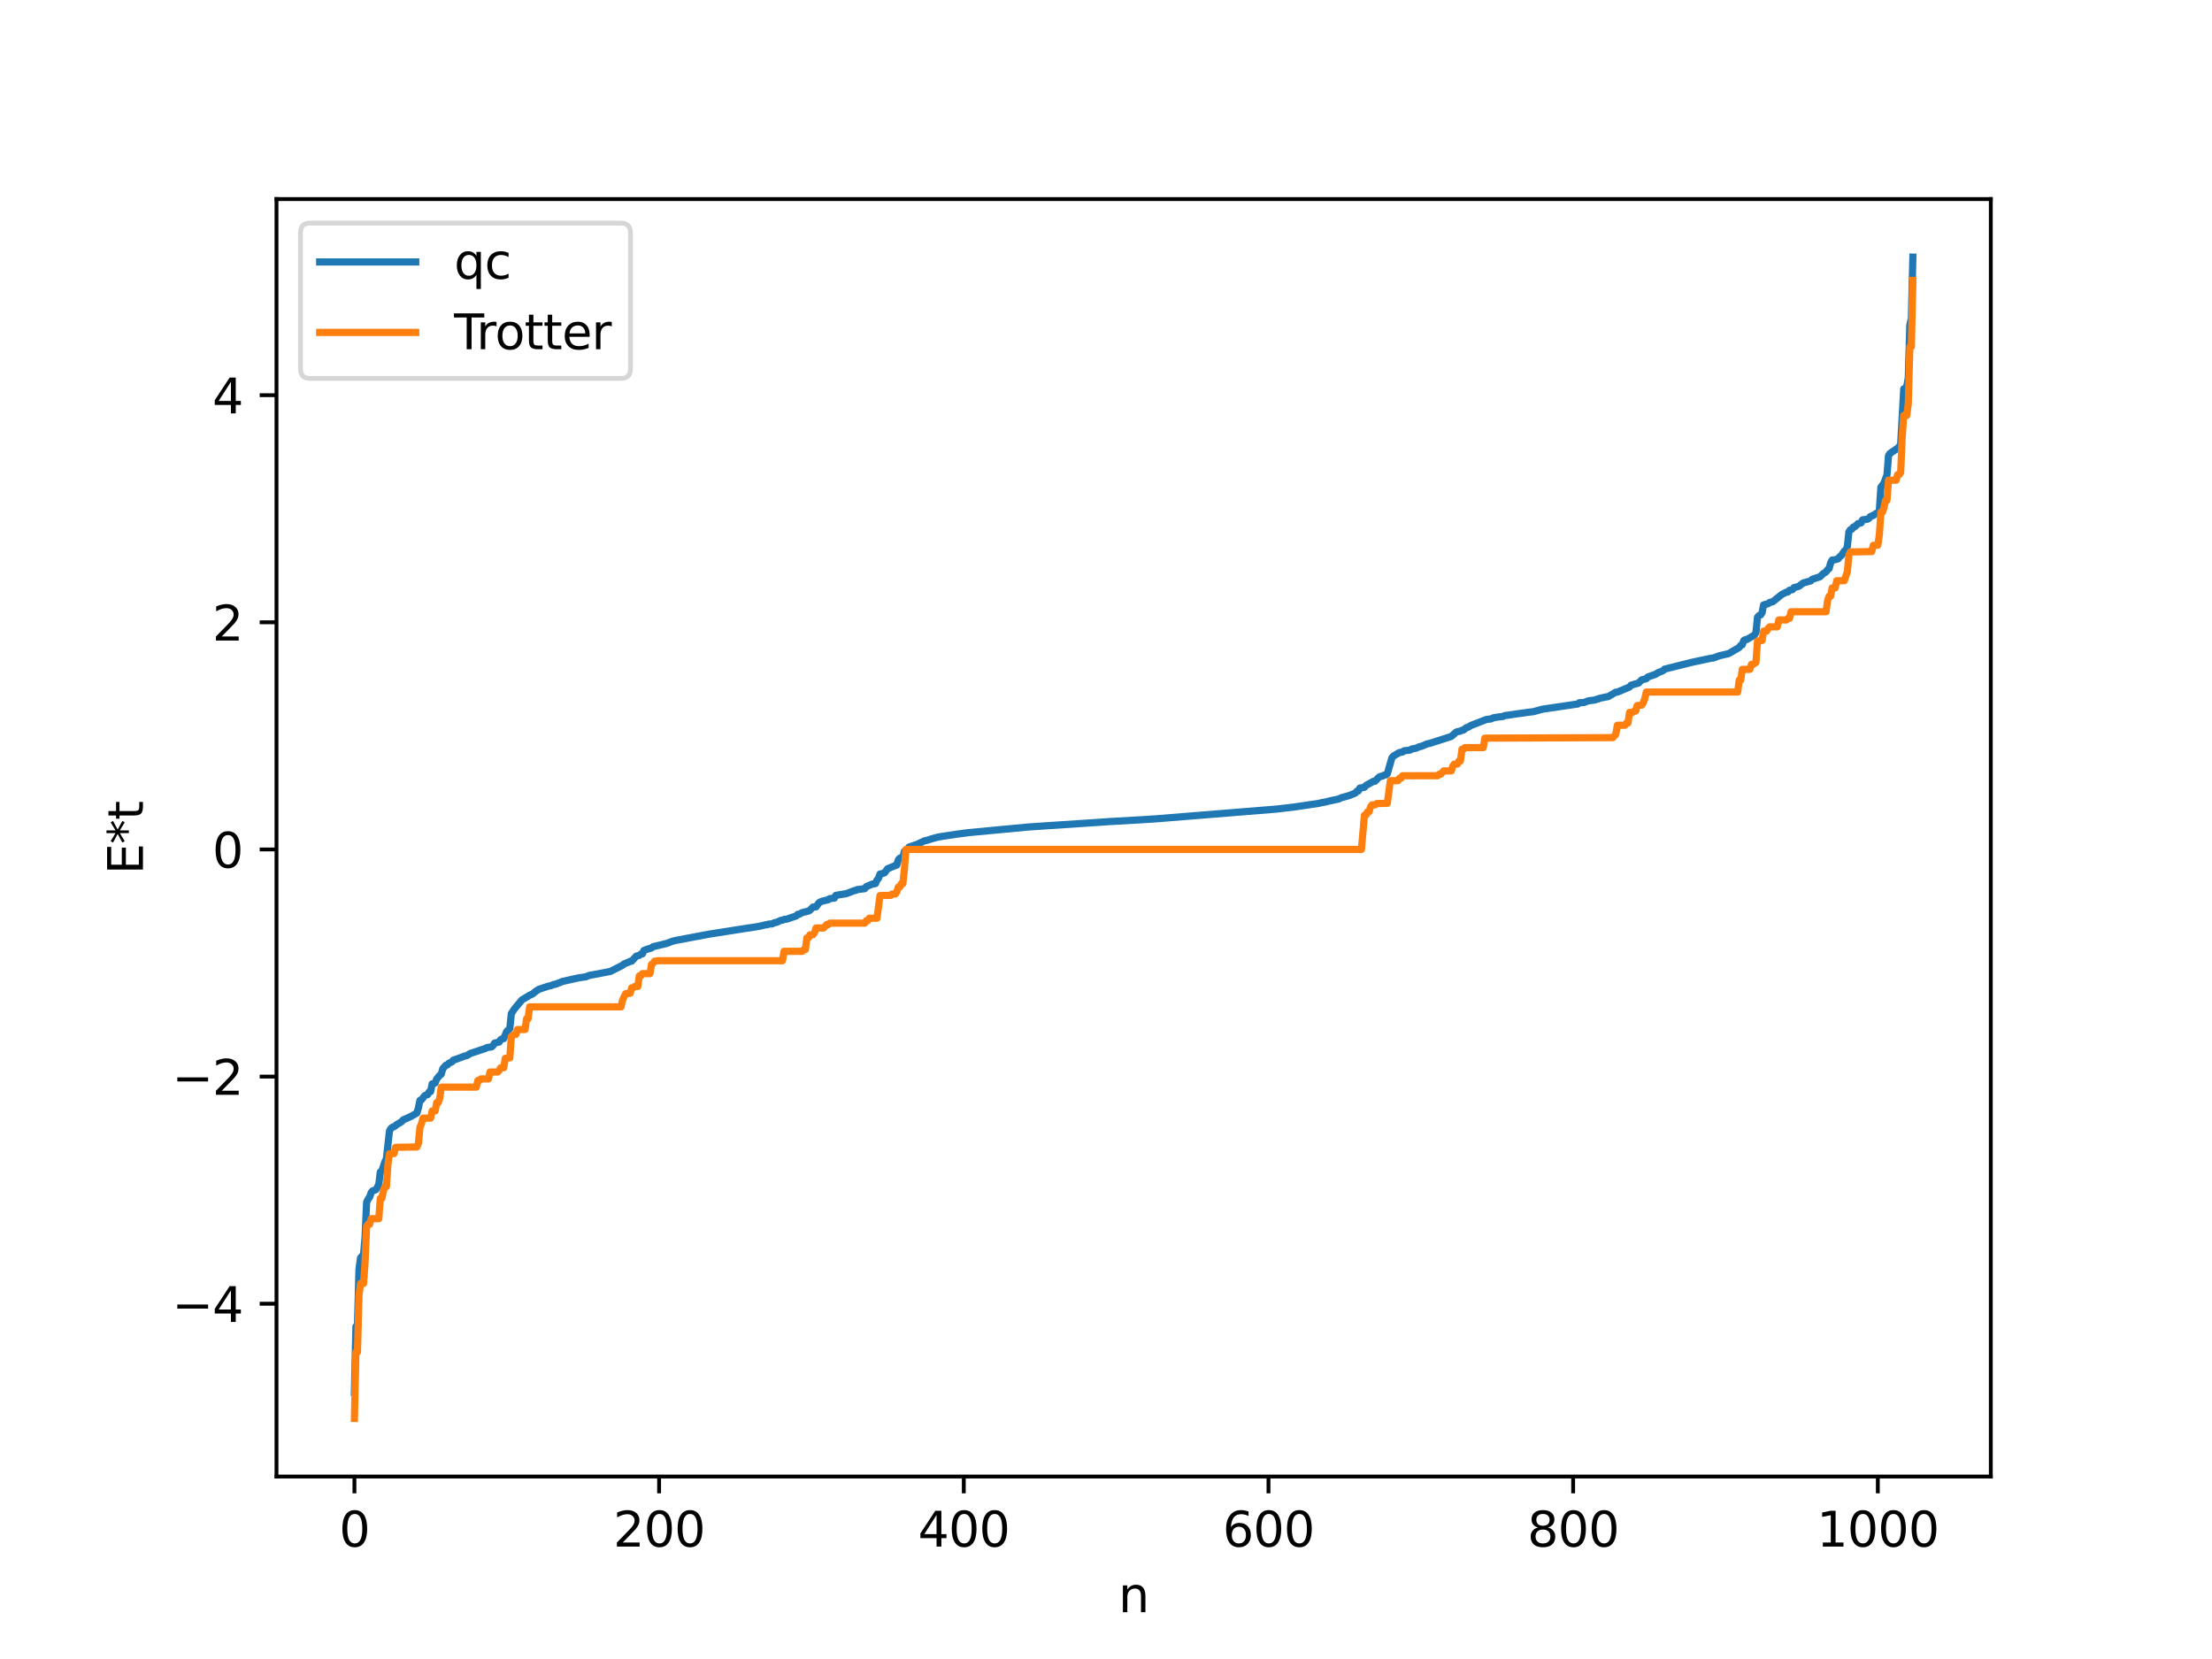 <?xml version="1.0" encoding="utf-8" standalone="no"?>
<!DOCTYPE svg PUBLIC "-//W3C//DTD SVG 1.1//EN"
  "http://www.w3.org/Graphics/SVG/1.1/DTD/svg11.dtd">
<svg xmlns:xlink="http://www.w3.org/1999/xlink" width="460.8pt" height="345.6pt" viewBox="0 0 460.8 345.6" xmlns="http://www.w3.org/2000/svg" version="1.1">
 <defs>
  <style type="text/css">*{stroke-linejoin: round; stroke-linecap: butt}</style>
 </defs>
 <g id="figure_1">
  <g id="patch_1">
   <path d="M 0 345.6 
L 460.8 345.6 
L 460.8 0 
L 0 0 
z
" style="fill: #ffffff"/>
  </g>
  <g id="axes_1">
   <g id="patch_2">
    <path d="M 57.6 307.584 
L 414.72 307.584 
L 414.72 41.472 
L 57.6 41.472 
z
" style="fill: #ffffff"/>
   </g>
   <g id="matplotlib.axis_1">
    <g id="xtick_1">
     <g id="line2d_1">
      <defs>
       <path id="mc0fb0d47f1" d="M 0 0 
L 0 3.5 
" style="stroke: #000000; stroke-width: 0.8"/>
      </defs>
      <g>
       <use xlink:href="#mc0fb0d47f1" x="73.833" y="307.584" style="stroke: #000000; stroke-width: 0.8"/>
      </g>
     </g>
     <g id="text_1">
      <!-- 0 -->
      <g transform="translate(70.651 322.182) scale(0.1 -0.1)">
       <defs>
        <path id="DejaVuSans-30" d="M 2034 4250 
Q 1547 4250 1301 3770 
Q 1056 3291 1056 2328 
Q 1056 1369 1301 889 
Q 1547 409 2034 409 
Q 2525 409 2770 889 
Q 3016 1369 3016 2328 
Q 3016 3291 2770 3770 
Q 2525 4250 2034 4250 
z
M 2034 4750 
Q 2819 4750 3233 4129 
Q 3647 3509 3647 2328 
Q 3647 1150 3233 529 
Q 2819 -91 2034 -91 
Q 1250 -91 836 529 
Q 422 1150 422 2328 
Q 422 3509 836 4129 
Q 1250 4750 2034 4750 
z
" transform="scale(0.016)"/>
       </defs>
       <use xlink:href="#DejaVuSans-30"/>
      </g>
     </g>
    </g>
    <g id="xtick_2">
     <g id="line2d_2">
      <g>
       <use xlink:href="#mc0fb0d47f1" x="137.304" y="307.584" style="stroke: #000000; stroke-width: 0.8"/>
      </g>
     </g>
     <g id="text_2">
      <!-- 200 -->
      <g transform="translate(127.76 322.182) scale(0.1 -0.1)">
       <defs>
        <path id="DejaVuSans-32" d="M 1228 531 
L 3431 531 
L 3431 0 
L 469 0 
L 469 531 
Q 828 903 1448 1529 
Q 2069 2156 2228 2338 
Q 2531 2678 2651 2914 
Q 2772 3150 2772 3378 
Q 2772 3750 2511 3984 
Q 2250 4219 1831 4219 
Q 1534 4219 1204 4116 
Q 875 4013 500 3803 
L 500 4441 
Q 881 4594 1212 4672 
Q 1544 4750 1819 4750 
Q 2544 4750 2975 4387 
Q 3406 4025 3406 3419 
Q 3406 3131 3298 2873 
Q 3191 2616 2906 2266 
Q 2828 2175 2409 1742 
Q 1991 1309 1228 531 
z
" transform="scale(0.016)"/>
       </defs>
       <use xlink:href="#DejaVuSans-32"/>
       <use xlink:href="#DejaVuSans-30" x="63.623"/>
       <use xlink:href="#DejaVuSans-30" x="127.246"/>
      </g>
     </g>
    </g>
    <g id="xtick_3">
     <g id="line2d_3">
      <g>
       <use xlink:href="#mc0fb0d47f1" x="200.775" y="307.584" style="stroke: #000000; stroke-width: 0.8"/>
      </g>
     </g>
     <g id="text_3">
      <!-- 400 -->
      <g transform="translate(191.231 322.182) scale(0.1 -0.1)">
       <defs>
        <path id="DejaVuSans-34" d="M 2419 4116 
L 825 1625 
L 2419 1625 
L 2419 4116 
z
M 2253 4666 
L 3047 4666 
L 3047 1625 
L 3713 1625 
L 3713 1100 
L 3047 1100 
L 3047 0 
L 2419 0 
L 2419 1100 
L 313 1100 
L 313 1709 
L 2253 4666 
z
" transform="scale(0.016)"/>
       </defs>
       <use xlink:href="#DejaVuSans-34"/>
       <use xlink:href="#DejaVuSans-30" x="63.623"/>
       <use xlink:href="#DejaVuSans-30" x="127.246"/>
      </g>
     </g>
    </g>
    <g id="xtick_4">
     <g id="line2d_4">
      <g>
       <use xlink:href="#mc0fb0d47f1" x="264.246" y="307.584" style="stroke: #000000; stroke-width: 0.8"/>
      </g>
     </g>
     <g id="text_4">
      <!-- 600 -->
      <g transform="translate(254.702 322.182) scale(0.1 -0.1)">
       <defs>
        <path id="DejaVuSans-36" d="M 2113 2584 
Q 1688 2584 1439 2293 
Q 1191 2003 1191 1497 
Q 1191 994 1439 701 
Q 1688 409 2113 409 
Q 2538 409 2786 701 
Q 3034 994 3034 1497 
Q 3034 2003 2786 2293 
Q 2538 2584 2113 2584 
z
M 3366 4563 
L 3366 3988 
Q 3128 4100 2886 4159 
Q 2644 4219 2406 4219 
Q 1781 4219 1451 3797 
Q 1122 3375 1075 2522 
Q 1259 2794 1537 2939 
Q 1816 3084 2150 3084 
Q 2853 3084 3261 2657 
Q 3669 2231 3669 1497 
Q 3669 778 3244 343 
Q 2819 -91 2113 -91 
Q 1303 -91 875 529 
Q 447 1150 447 2328 
Q 447 3434 972 4092 
Q 1497 4750 2381 4750 
Q 2619 4750 2861 4703 
Q 3103 4656 3366 4563 
z
" transform="scale(0.016)"/>
       </defs>
       <use xlink:href="#DejaVuSans-36"/>
       <use xlink:href="#DejaVuSans-30" x="63.623"/>
       <use xlink:href="#DejaVuSans-30" x="127.246"/>
      </g>
     </g>
    </g>
    <g id="xtick_5">
     <g id="line2d_5">
      <g>
       <use xlink:href="#mc0fb0d47f1" x="327.717" y="307.584" style="stroke: #000000; stroke-width: 0.8"/>
      </g>
     </g>
     <g id="text_5">
      <!-- 800 -->
      <g transform="translate(318.173 322.182) scale(0.1 -0.1)">
       <defs>
        <path id="DejaVuSans-38" d="M 2034 2216 
Q 1584 2216 1326 1975 
Q 1069 1734 1069 1313 
Q 1069 891 1326 650 
Q 1584 409 2034 409 
Q 2484 409 2743 651 
Q 3003 894 3003 1313 
Q 3003 1734 2745 1975 
Q 2488 2216 2034 2216 
z
M 1403 2484 
Q 997 2584 770 2862 
Q 544 3141 544 3541 
Q 544 4100 942 4425 
Q 1341 4750 2034 4750 
Q 2731 4750 3128 4425 
Q 3525 4100 3525 3541 
Q 3525 3141 3298 2862 
Q 3072 2584 2669 2484 
Q 3125 2378 3379 2068 
Q 3634 1759 3634 1313 
Q 3634 634 3220 271 
Q 2806 -91 2034 -91 
Q 1263 -91 848 271 
Q 434 634 434 1313 
Q 434 1759 690 2068 
Q 947 2378 1403 2484 
z
M 1172 3481 
Q 1172 3119 1398 2916 
Q 1625 2713 2034 2713 
Q 2441 2713 2670 2916 
Q 2900 3119 2900 3481 
Q 2900 3844 2670 4047 
Q 2441 4250 2034 4250 
Q 1625 4250 1398 4047 
Q 1172 3844 1172 3481 
z
" transform="scale(0.016)"/>
       </defs>
       <use xlink:href="#DejaVuSans-38"/>
       <use xlink:href="#DejaVuSans-30" x="63.623"/>
       <use xlink:href="#DejaVuSans-30" x="127.246"/>
      </g>
     </g>
    </g>
    <g id="xtick_6">
     <g id="line2d_6">
      <g>
       <use xlink:href="#mc0fb0d47f1" x="391.188" y="307.584" style="stroke: #000000; stroke-width: 0.8"/>
      </g>
     </g>
     <g id="text_6">
      <!-- 1000 -->
      <g transform="translate(378.463 322.182) scale(0.1 -0.1)">
       <defs>
        <path id="DejaVuSans-31" d="M 794 531 
L 1825 531 
L 1825 4091 
L 703 3866 
L 703 4441 
L 1819 4666 
L 2450 4666 
L 2450 531 
L 3481 531 
L 3481 0 
L 794 0 
L 794 531 
z
" transform="scale(0.016)"/>
       </defs>
       <use xlink:href="#DejaVuSans-31"/>
       <use xlink:href="#DejaVuSans-30" x="63.623"/>
       <use xlink:href="#DejaVuSans-30" x="127.246"/>
       <use xlink:href="#DejaVuSans-30" x="190.869"/>
      </g>
     </g>
    </g>
    <g id="text_7">
     <!-- n -->
     <g transform="translate(232.991 335.861) scale(0.1 -0.1)">
      <defs>
       <path id="DejaVuSans-6e" d="M 3513 2113 
L 3513 0 
L 2938 0 
L 2938 2094 
Q 2938 2591 2744 2837 
Q 2550 3084 2163 3084 
Q 1697 3084 1428 2787 
Q 1159 2491 1159 1978 
L 1159 0 
L 581 0 
L 581 3500 
L 1159 3500 
L 1159 2956 
Q 1366 3272 1645 3428 
Q 1925 3584 2291 3584 
Q 2894 3584 3203 3211 
Q 3513 2838 3513 2113 
z
" transform="scale(0.016)"/>
      </defs>
      <use xlink:href="#DejaVuSans-6e"/>
     </g>
    </g>
   </g>
   <g id="matplotlib.axis_2">
    <g id="ytick_1">
     <g id="line2d_7">
      <defs>
       <path id="m5f404283ef" d="M 0 0 
L -3.5 0 
" style="stroke: #000000; stroke-width: 0.8"/>
      </defs>
      <g>
       <use xlink:href="#m5f404283ef" x="57.6" y="271.589" style="stroke: #000000; stroke-width: 0.8"/>
      </g>
     </g>
     <g id="text_8">
      <!-- −4 -->
      <g transform="translate(35.858 275.388) scale(0.1 -0.1)">
       <defs>
        <path id="DejaVuSans-2212" d="M 678 2272 
L 4684 2272 
L 4684 1741 
L 678 1741 
L 678 2272 
z
" transform="scale(0.016)"/>
       </defs>
       <use xlink:href="#DejaVuSans-2212"/>
       <use xlink:href="#DejaVuSans-34" x="83.789"/>
      </g>
     </g>
    </g>
    <g id="ytick_2">
     <g id="line2d_8">
      <g>
       <use xlink:href="#m5f404283ef" x="57.6" y="224.272" style="stroke: #000000; stroke-width: 0.8"/>
      </g>
     </g>
     <g id="text_9">
      <!-- −2 -->
      <g transform="translate(35.858 228.071) scale(0.1 -0.1)">
       <use xlink:href="#DejaVuSans-2212"/>
       <use xlink:href="#DejaVuSans-32" x="83.789"/>
      </g>
     </g>
    </g>
    <g id="ytick_3">
     <g id="line2d_9">
      <g>
       <use xlink:href="#m5f404283ef" x="57.6" y="176.954" style="stroke: #000000; stroke-width: 0.8"/>
      </g>
     </g>
     <g id="text_10">
      <!-- 0 -->
      <g transform="translate(44.237 180.754) scale(0.1 -0.1)">
       <use xlink:href="#DejaVuSans-30"/>
      </g>
     </g>
    </g>
    <g id="ytick_4">
     <g id="line2d_10">
      <g>
       <use xlink:href="#m5f404283ef" x="57.6" y="129.637" style="stroke: #000000; stroke-width: 0.8"/>
      </g>
     </g>
     <g id="text_11">
      <!-- 2 -->
      <g transform="translate(44.237 133.436) scale(0.1 -0.1)">
       <use xlink:href="#DejaVuSans-32"/>
      </g>
     </g>
    </g>
    <g id="ytick_5">
     <g id="line2d_11">
      <g>
       <use xlink:href="#m5f404283ef" x="57.6" y="82.32" style="stroke: #000000; stroke-width: 0.8"/>
      </g>
     </g>
     <g id="text_12">
      <!-- 4 -->
      <g transform="translate(44.237 86.119) scale(0.1 -0.1)">
       <use xlink:href="#DejaVuSans-34"/>
      </g>
     </g>
    </g>
    <g id="text_13">
     <!-- E*t -->
     <g transform="translate(29.778 182.148) rotate(-90) scale(0.1 -0.1)">
      <defs>
       <path id="DejaVuSans-45" d="M 628 4666 
L 3578 4666 
L 3578 4134 
L 1259 4134 
L 1259 2753 
L 3481 2753 
L 3481 2222 
L 1259 2222 
L 1259 531 
L 3634 531 
L 3634 0 
L 628 0 
L 628 4666 
z
" transform="scale(0.016)"/>
       <path id="DejaVuSans-2a" d="M 3009 3897 
L 1888 3291 
L 3009 2681 
L 2828 2375 
L 1778 3009 
L 1778 1831 
L 1422 1831 
L 1422 3009 
L 372 2375 
L 191 2681 
L 1313 3291 
L 191 3897 
L 372 4206 
L 1422 3572 
L 1422 4750 
L 1778 4750 
L 1778 3572 
L 2828 4206 
L 3009 3897 
z
" transform="scale(0.016)"/>
       <path id="DejaVuSans-74" d="M 1172 4494 
L 1172 3500 
L 2356 3500 
L 2356 3053 
L 1172 3053 
L 1172 1153 
Q 1172 725 1289 603 
Q 1406 481 1766 481 
L 2356 481 
L 2356 0 
L 1766 0 
Q 1100 0 847 248 
Q 594 497 594 1153 
L 594 3053 
L 172 3053 
L 172 3500 
L 594 3500 
L 594 4494 
L 1172 4494 
z
" transform="scale(0.016)"/>
      </defs>
      <use xlink:href="#DejaVuSans-45"/>
      <use xlink:href="#DejaVuSans-2a" x="63.184"/>
      <use xlink:href="#DejaVuSans-74" x="113.184"/>
     </g>
    </g>
   </g>
   <g id="line2d_12">
    <path d="M 73.833 290.04 
L 74.15 276.335 
L 74.467 276.201 
L 74.785 264.403 
L 75.102 262.049 
L 75.737 261.316 
L 76.054 257.655 
L 76.372 250.453 
L 76.689 249.775 
L 77.006 249.366 
L 77.324 248.423 
L 77.641 248.068 
L 78.276 247.839 
L 78.593 247.375 
L 78.91 246.693 
L 79.228 244.151 
L 79.545 243.926 
L 80.18 242.039 
L 80.497 241.373 
L 81.132 235.577 
L 81.449 235.059 
L 81.767 234.804 
L 82.084 234.717 
L 82.719 234.222 
L 83.353 233.865 
L 83.671 233.645 
L 83.988 233.29 
L 85.575 232.592 
L 86.844 231.859 
L 87.162 230.79 
L 87.479 229.237 
L 87.796 229.124 
L 88.431 228.298 
L 88.748 228.09 
L 89.066 228.039 
L 89.383 227.488 
L 89.7 227.405 
L 90.018 225.794 
L 90.335 225.751 
L 90.653 225.59 
L 90.97 224.769 
L 91.605 224.012 
L 91.922 223.778 
L 92.239 222.626 
L 92.874 221.912 
L 93.191 221.837 
L 93.509 221.488 
L 94.143 221.204 
L 94.461 220.833 
L 95.096 220.632 
L 96.682 220.039 
L 97.317 219.867 
L 97.952 219.458 
L 98.586 219.252 
L 101.125 218.411 
L 101.443 218.22 
L 102.395 218.093 
L 102.712 217.815 
L 103.029 217.296 
L 103.664 217.136 
L 103.981 217.08 
L 104.299 216.576 
L 104.616 216.401 
L 104.934 216.36 
L 105.568 214.845 
L 106.203 214.261 
L 106.52 211.165 
L 107.155 210.175 
L 108.742 208.279 
L 110.329 207.336 
L 110.963 207.04 
L 111.598 206.52 
L 112.233 206.099 
L 114.137 205.464 
L 114.772 205.323 
L 115.406 205.061 
L 115.724 205.044 
L 116.358 204.759 
L 116.676 204.693 
L 116.993 204.502 
L 117.945 204.281 
L 120.484 203.715 
L 122.071 203.477 
L 122.705 203.211 
L 127.148 202.37 
L 129.687 201.081 
L 130.005 200.802 
L 130.957 200.433 
L 131.274 200.245 
L 131.591 200.234 
L 132.543 199.179 
L 133.178 199.019 
L 133.496 198.759 
L 133.813 198.713 
L 134.13 198.013 
L 134.765 197.753 
L 135.717 197.481 
L 136.034 197.22 
L 136.986 196.992 
L 138.891 196.532 
L 140.16 196.051 
L 140.795 195.904 
L 147.459 194.648 
L 149.046 194.394 
L 155.393 193.392 
L 157.297 193.113 
L 158.249 192.956 
L 159.519 192.649 
L 159.836 192.632 
L 160.153 192.493 
L 160.788 192.476 
L 161.423 192.182 
L 161.74 192.158 
L 162.692 191.717 
L 163.01 191.693 
L 163.327 191.534 
L 163.962 191.456 
L 165.866 190.802 
L 166.183 190.467 
L 166.5 190.451 
L 167.135 190.101 
L 168.405 189.8 
L 168.722 189.617 
L 169.357 188.96 
L 169.991 188.915 
L 170.626 188.041 
L 171.261 187.73 
L 172.53 187.439 
L 172.848 187.197 
L 173.8 187.099 
L 174.117 186.521 
L 176.339 186.154 
L 177.925 185.541 
L 178.243 185.493 
L 178.56 185.317 
L 180.147 185.127 
L 180.464 184.695 
L 181.734 184.167 
L 182.368 184.071 
L 182.686 183.359 
L 183.003 182.971 
L 183.32 182.073 
L 183.638 182.035 
L 184.272 181.823 
L 184.907 180.973 
L 186.494 180.315 
L 186.811 180.209 
L 187.129 179.131 
L 187.446 178.774 
L 188.081 178.604 
L 188.398 177.36 
L 189.033 176.96 
L 189.35 176.465 
L 190.937 175.927 
L 191.572 175.649 
L 192.524 175.184 
L 193.158 175.04 
L 194.11 174.732 
L 195.38 174.389 
L 196.332 174.224 
L 199.188 173.793 
L 201.727 173.455 
L 214.104 172.29 
L 217.912 172.031 
L 229.337 171.276 
L 231.241 171.143 
L 237.905 170.762 
L 240.762 170.58 
L 265.833 168.553 
L 267.102 168.409 
L 269.958 168.065 
L 274.719 167.353 
L 275.353 167.207 
L 276.305 167.03 
L 276.94 166.854 
L 278.844 166.455 
L 279.479 166.169 
L 281.066 165.731 
L 282.335 165.208 
L 282.653 164.838 
L 282.97 164.773 
L 283.287 164.168 
L 284.239 164.005 
L 284.557 163.621 
L 286.143 162.752 
L 286.461 162.738 
L 287.096 162.056 
L 287.413 161.811 
L 288.048 161.646 
L 288.365 161.459 
L 288.682 161.426 
L 289 161.191 
L 289.952 157.883 
L 290.269 157.498 
L 291.539 156.761 
L 292.173 156.66 
L 292.491 156.405 
L 293.76 156.252 
L 294.077 156.034 
L 295.029 155.854 
L 295.664 155.557 
L 295.981 155.508 
L 296.616 155.267 
L 297.251 154.981 
L 297.886 154.846 
L 298.52 154.64 
L 302.329 153.42 
L 303.281 152.565 
L 303.598 152.418 
L 304.233 152.309 
L 304.55 152.121 
L 304.867 152.08 
L 305.502 151.562 
L 305.82 151.503 
L 306.454 151.116 
L 309.628 149.884 
L 310.58 149.766 
L 311.215 149.502 
L 312.167 149.359 
L 313.119 149.254 
L 313.436 149.068 
L 314.388 148.952 
L 315.975 148.707 
L 317.562 148.499 
L 318.196 148.399 
L 319.466 148.248 
L 321.37 147.73 
L 327.4 146.841 
L 328.352 146.698 
L 328.669 146.666 
L 328.986 146.4 
L 329.939 146.355 
L 330.891 145.992 
L 332.16 145.831 
L 333.429 145.427 
L 334.381 145.222 
L 335.016 145.121 
L 336.603 144.189 
L 336.92 144.182 
L 339.459 143.119 
L 339.777 142.736 
L 341.363 142.283 
L 341.998 141.617 
L 342.95 141.392 
L 343.267 141.03 
L 344.854 140.478 
L 345.489 140.085 
L 346.124 139.857 
L 346.441 139.705 
L 346.758 139.393 
L 352.471 137.965 
L 355.644 137.292 
L 356.596 137.095 
L 356.914 137.073 
L 358.183 136.601 
L 360.087 136.171 
L 362.309 134.876 
L 362.626 134.441 
L 362.943 134.32 
L 363.261 133.439 
L 363.578 133.253 
L 363.896 133.224 
L 364.848 132.665 
L 365.482 132.294 
L 365.8 131.757 
L 366.117 128.589 
L 366.434 128.237 
L 366.752 128.109 
L 367.069 127.663 
L 367.386 126.013 
L 368.021 125.84 
L 368.339 125.759 
L 368.656 125.496 
L 369.291 125.354 
L 371.195 123.823 
L 372.147 123.353 
L 372.464 123.315 
L 372.781 122.958 
L 373.416 122.833 
L 373.734 122.401 
L 374.686 122.165 
L 375.638 121.447 
L 377.224 121 
L 377.542 120.665 
L 379.129 120.157 
L 379.763 119.538 
L 380.398 119.13 
L 380.715 118.682 
L 381.033 118.451 
L 381.35 117.27 
L 381.667 116.672 
L 382.302 116.592 
L 382.937 116.401 
L 383.254 115.956 
L 383.572 115.761 
L 384.206 114.793 
L 384.524 114.69 
L 384.841 113.805 
L 385.158 110.791 
L 385.476 110.357 
L 385.793 110.224 
L 386.11 109.771 
L 386.428 109.69 
L 387.062 109.075 
L 387.697 108.928 
L 388.015 108.29 
L 388.967 108.182 
L 389.284 108.032 
L 389.601 107.624 
L 390.236 107.365 
L 390.871 106.933 
L 391.188 106.892 
L 391.505 106.313 
L 391.823 101.51 
L 392.458 100.645 
L 393.092 98.949 
L 393.41 94.914 
L 393.727 94.445 
L 395.314 93.367 
L 395.631 93.07 
L 395.948 92.456 
L 396.583 81.011 
L 396.9 80.996 
L 397.218 80.448 
L 397.535 78.699 
L 397.853 67.73 
L 398.17 66.339 
L 398.487 53.568 
L 398.487 53.568 
" clip-path="url(#p61d9d6bb8c)" style="fill: none; stroke: #1f77b4; stroke-width: 1.5; stroke-linecap: square"/>
   </g>
   <g id="line2d_13">
    <path d="M 73.833 295.488 
L 74.15 281.656 
L 74.467 281.656 
L 74.785 269.833 
L 75.102 267.377 
L 75.737 267.377 
L 76.054 262.954 
L 76.372 255.486 
L 76.689 255.028 
L 77.006 255.028 
L 77.324 253.872 
L 78.91 253.872 
L 79.228 249.659 
L 79.545 249.659 
L 79.862 248.134 
L 80.18 247.192 
L 80.497 247.192 
L 80.815 242.533 
L 81.132 240.34 
L 82.084 240.302 
L 82.401 239.004 
L 86.844 238.931 
L 87.162 238.22 
L 87.479 234.844 
L 87.796 234.098 
L 88.114 232.929 
L 89.7 232.929 
L 90.018 231.436 
L 90.653 231.436 
L 90.97 229.701 
L 91.287 229.701 
L 91.605 228.798 
L 91.922 226.473 
L 99.221 226.473 
L 99.539 225.089 
L 99.856 225.089 
L 100.173 224.761 
L 101.76 224.761 
L 102.077 223.325 
L 103.664 223.325 
L 103.981 223.002 
L 104.299 222.442 
L 104.934 222.442 
L 105.251 220.473 
L 106.203 220.374 
L 106.52 215.931 
L 107.155 215.492 
L 107.472 215.492 
L 107.79 214.469 
L 109.377 214.469 
L 109.694 212.224 
L 110.011 212.224 
L 110.329 209.744 
L 129.37 209.744 
L 129.687 208.334 
L 130.322 207.009 
L 131.274 206.924 
L 131.591 205.771 
L 131.909 205.771 
L 132.226 205.508 
L 132.861 205.508 
L 133.178 203.288 
L 133.496 203.288 
L 133.813 202.823 
L 135.4 202.823 
L 135.717 200.93 
L 136.034 200.675 
L 136.352 200.248 
L 136.986 200.14 
L 163.01 200.14 
L 163.327 198.175 
L 167.135 198.175 
L 167.453 197.816 
L 167.77 197.816 
L 168.087 195.385 
L 168.405 195.385 
L 168.722 194.736 
L 169.357 194.736 
L 169.674 194.317 
L 169.991 193.314 
L 171.578 193.314 
L 172.213 192.607 
L 172.53 192.607 
L 172.848 192.307 
L 180.147 192.307 
L 180.464 191.79 
L 180.781 191.79 
L 181.099 191.284 
L 182.686 191.284 
L 183.32 186.558 
L 185.542 186.516 
L 185.859 186.242 
L 186.494 186.242 
L 186.811 185.827 
L 187.129 184.788 
L 187.446 184.788 
L 187.763 184.084 
L 188.081 184.084 
L 188.398 181.145 
L 188.715 176.954 
L 283.605 176.954 
L 284.239 169.825 
L 284.557 169.825 
L 284.874 169.121 
L 285.191 169.121 
L 285.509 168.082 
L 285.826 167.667 
L 286.461 167.667 
L 286.778 167.393 
L 289 167.351 
L 289.634 162.625 
L 291.221 162.625 
L 291.539 162.119 
L 291.856 162.119 
L 292.173 161.602 
L 299.472 161.602 
L 299.79 161.302 
L 300.107 161.302 
L 300.742 160.595 
L 302.329 160.595 
L 302.646 159.592 
L 302.963 159.173 
L 303.598 159.173 
L 303.915 158.524 
L 304.233 158.524 
L 304.55 156.093 
L 304.867 156.093 
L 305.185 155.734 
L 308.993 155.734 
L 309.31 153.769 
L 335.968 153.661 
L 336.603 152.979 
L 336.92 151.086 
L 338.507 151.086 
L 338.824 150.621 
L 339.142 150.621 
L 339.459 148.401 
L 340.094 148.401 
L 340.411 148.138 
L 340.729 148.138 
L 341.046 146.985 
L 341.681 146.9 
L 341.998 146.9 
L 342.315 146.387 
L 342.633 145.575 
L 342.95 144.165 
L 361.991 144.165 
L 362.309 141.685 
L 362.626 141.685 
L 362.943 139.44 
L 364.53 139.44 
L 364.848 138.417 
L 365.165 138.417 
L 365.8 137.978 
L 366.117 133.535 
L 367.069 133.436 
L 367.386 131.467 
L 368.021 131.467 
L 368.339 130.907 
L 368.656 130.584 
L 370.243 130.584 
L 370.56 129.148 
L 372.147 129.148 
L 372.464 128.82 
L 372.781 128.82 
L 373.099 127.436 
L 380.398 127.436 
L 380.715 125.111 
L 381.033 124.208 
L 381.35 124.208 
L 381.667 122.473 
L 382.302 122.473 
L 382.62 120.98 
L 384.206 120.98 
L 384.841 119.065 
L 385.158 115.689 
L 385.476 114.978 
L 389.919 114.905 
L 390.236 113.607 
L 391.188 113.569 
L 391.505 111.376 
L 391.823 106.717 
L 392.14 106.717 
L 392.458 105.775 
L 392.775 104.25 
L 393.092 104.25 
L 393.41 100.037 
L 394.996 100.037 
L 395.314 98.881 
L 395.631 98.881 
L 395.948 98.423 
L 396.266 90.955 
L 396.583 86.532 
L 397.218 86.532 
L 397.535 84.076 
L 397.853 72.253 
L 398.17 72.253 
L 398.487 58.421 
L 398.487 58.421 
" clip-path="url(#p61d9d6bb8c)" style="fill: none; stroke: #ff7f0e; stroke-width: 1.5; stroke-linecap: square"/>
   </g>
   <g id="patch_3">
    <path d="M 57.6 307.584 
L 57.6 41.472 
" style="fill: none; stroke: #000000; stroke-width: 0.8; stroke-linejoin: miter; stroke-linecap: square"/>
   </g>
   <g id="patch_4">
    <path d="M 414.72 307.584 
L 414.72 41.472 
" style="fill: none; stroke: #000000; stroke-width: 0.8; stroke-linejoin: miter; stroke-linecap: square"/>
   </g>
   <g id="patch_5">
    <path d="M 57.6 307.584 
L 414.72 307.584 
" style="fill: none; stroke: #000000; stroke-width: 0.8; stroke-linejoin: miter; stroke-linecap: square"/>
   </g>
   <g id="patch_6">
    <path d="M 57.6 41.472 
L 414.72 41.472 
" style="fill: none; stroke: #000000; stroke-width: 0.8; stroke-linejoin: miter; stroke-linecap: square"/>
   </g>
   <g id="legend_1">
    <g id="patch_7">
     <path d="M 64.6 78.828 
L 129.342 78.828 
Q 131.342 78.828 131.342 76.828 
L 131.342 48.472 
Q 131.342 46.472 129.342 46.472 
L 64.6 46.472 
Q 62.6 46.472 62.6 48.472 
L 62.6 76.828 
Q 62.6 78.828 64.6 78.828 
z
" style="fill: #ffffff; opacity: 0.8; stroke: #cccccc; stroke-linejoin: miter"/>
    </g>
    <g id="line2d_14">
     <path d="M 66.6 54.57 
L 76.6 54.57 
L 86.6 54.57 
" style="fill: none; stroke: #1f77b4; stroke-width: 1.5; stroke-linecap: square"/>
    </g>
    <g id="text_14">
     <!-- qc -->
     <g transform="translate(94.6 58.07) scale(0.1 -0.1)">
      <defs>
       <path id="DejaVuSans-71" d="M 947 1747 
Q 947 1113 1208 752 
Q 1469 391 1925 391 
Q 2381 391 2643 752 
Q 2906 1113 2906 1747 
Q 2906 2381 2643 2742 
Q 2381 3103 1925 3103 
Q 1469 3103 1208 2742 
Q 947 2381 947 1747 
z
M 2906 525 
Q 2725 213 2448 61 
Q 2172 -91 1784 -91 
Q 1150 -91 751 415 
Q 353 922 353 1747 
Q 353 2572 751 3078 
Q 1150 3584 1784 3584 
Q 2172 3584 2448 3432 
Q 2725 3281 2906 2969 
L 2906 3500 
L 3481 3500 
L 3481 -1331 
L 2906 -1331 
L 2906 525 
z
" transform="scale(0.016)"/>
       <path id="DejaVuSans-63" d="M 3122 3366 
L 3122 2828 
Q 2878 2963 2633 3030 
Q 2388 3097 2138 3097 
Q 1578 3097 1268 2742 
Q 959 2388 959 1747 
Q 959 1106 1268 751 
Q 1578 397 2138 397 
Q 2388 397 2633 464 
Q 2878 531 3122 666 
L 3122 134 
Q 2881 22 2623 -34 
Q 2366 -91 2075 -91 
Q 1284 -91 818 406 
Q 353 903 353 1747 
Q 353 2603 823 3093 
Q 1294 3584 2113 3584 
Q 2378 3584 2631 3529 
Q 2884 3475 3122 3366 
z
" transform="scale(0.016)"/>
      </defs>
      <use xlink:href="#DejaVuSans-71"/>
      <use xlink:href="#DejaVuSans-63" x="63.477"/>
     </g>
    </g>
    <g id="line2d_15">
     <path d="M 66.6 69.249 
L 76.6 69.249 
L 86.6 69.249 
" style="fill: none; stroke: #ff7f0e; stroke-width: 1.5; stroke-linecap: square"/>
    </g>
    <g id="text_15">
     <!-- Trotter -->
     <g transform="translate(94.6 72.749) scale(0.1 -0.1)">
      <defs>
       <path id="DejaVuSans-54" d="M -19 4666 
L 3928 4666 
L 3928 4134 
L 2272 4134 
L 2272 0 
L 1638 0 
L 1638 4134 
L -19 4134 
L -19 4666 
z
" transform="scale(0.016)"/>
       <path id="DejaVuSans-72" d="M 2631 2963 
Q 2534 3019 2420 3045 
Q 2306 3072 2169 3072 
Q 1681 3072 1420 2755 
Q 1159 2438 1159 1844 
L 1159 0 
L 581 0 
L 581 3500 
L 1159 3500 
L 1159 2956 
Q 1341 3275 1631 3429 
Q 1922 3584 2338 3584 
Q 2397 3584 2469 3576 
Q 2541 3569 2628 3553 
L 2631 2963 
z
" transform="scale(0.016)"/>
       <path id="DejaVuSans-6f" d="M 1959 3097 
Q 1497 3097 1228 2736 
Q 959 2375 959 1747 
Q 959 1119 1226 758 
Q 1494 397 1959 397 
Q 2419 397 2687 759 
Q 2956 1122 2956 1747 
Q 2956 2369 2687 2733 
Q 2419 3097 1959 3097 
z
M 1959 3584 
Q 2709 3584 3137 3096 
Q 3566 2609 3566 1747 
Q 3566 888 3137 398 
Q 2709 -91 1959 -91 
Q 1206 -91 779 398 
Q 353 888 353 1747 
Q 353 2609 779 3096 
Q 1206 3584 1959 3584 
z
" transform="scale(0.016)"/>
       <path id="DejaVuSans-65" d="M 3597 1894 
L 3597 1613 
L 953 1613 
Q 991 1019 1311 708 
Q 1631 397 2203 397 
Q 2534 397 2845 478 
Q 3156 559 3463 722 
L 3463 178 
Q 3153 47 2828 -22 
Q 2503 -91 2169 -91 
Q 1331 -91 842 396 
Q 353 884 353 1716 
Q 353 2575 817 3079 
Q 1281 3584 2069 3584 
Q 2775 3584 3186 3129 
Q 3597 2675 3597 1894 
z
M 3022 2063 
Q 3016 2534 2758 2815 
Q 2500 3097 2075 3097 
Q 1594 3097 1305 2825 
Q 1016 2553 972 2059 
L 3022 2063 
z
" transform="scale(0.016)"/>
      </defs>
      <use xlink:href="#DejaVuSans-54"/>
      <use xlink:href="#DejaVuSans-72" x="46.334"/>
      <use xlink:href="#DejaVuSans-6f" x="85.197"/>
      <use xlink:href="#DejaVuSans-74" x="146.379"/>
      <use xlink:href="#DejaVuSans-74" x="185.588"/>
      <use xlink:href="#DejaVuSans-65" x="224.797"/>
      <use xlink:href="#DejaVuSans-72" x="286.32"/>
     </g>
    </g>
   </g>
  </g>
 </g>
 <defs>
  <clipPath id="p61d9d6bb8c">
   <rect x="57.6" y="41.472" width="357.12" height="266.112"/>
  </clipPath>
 </defs>
</svg>
